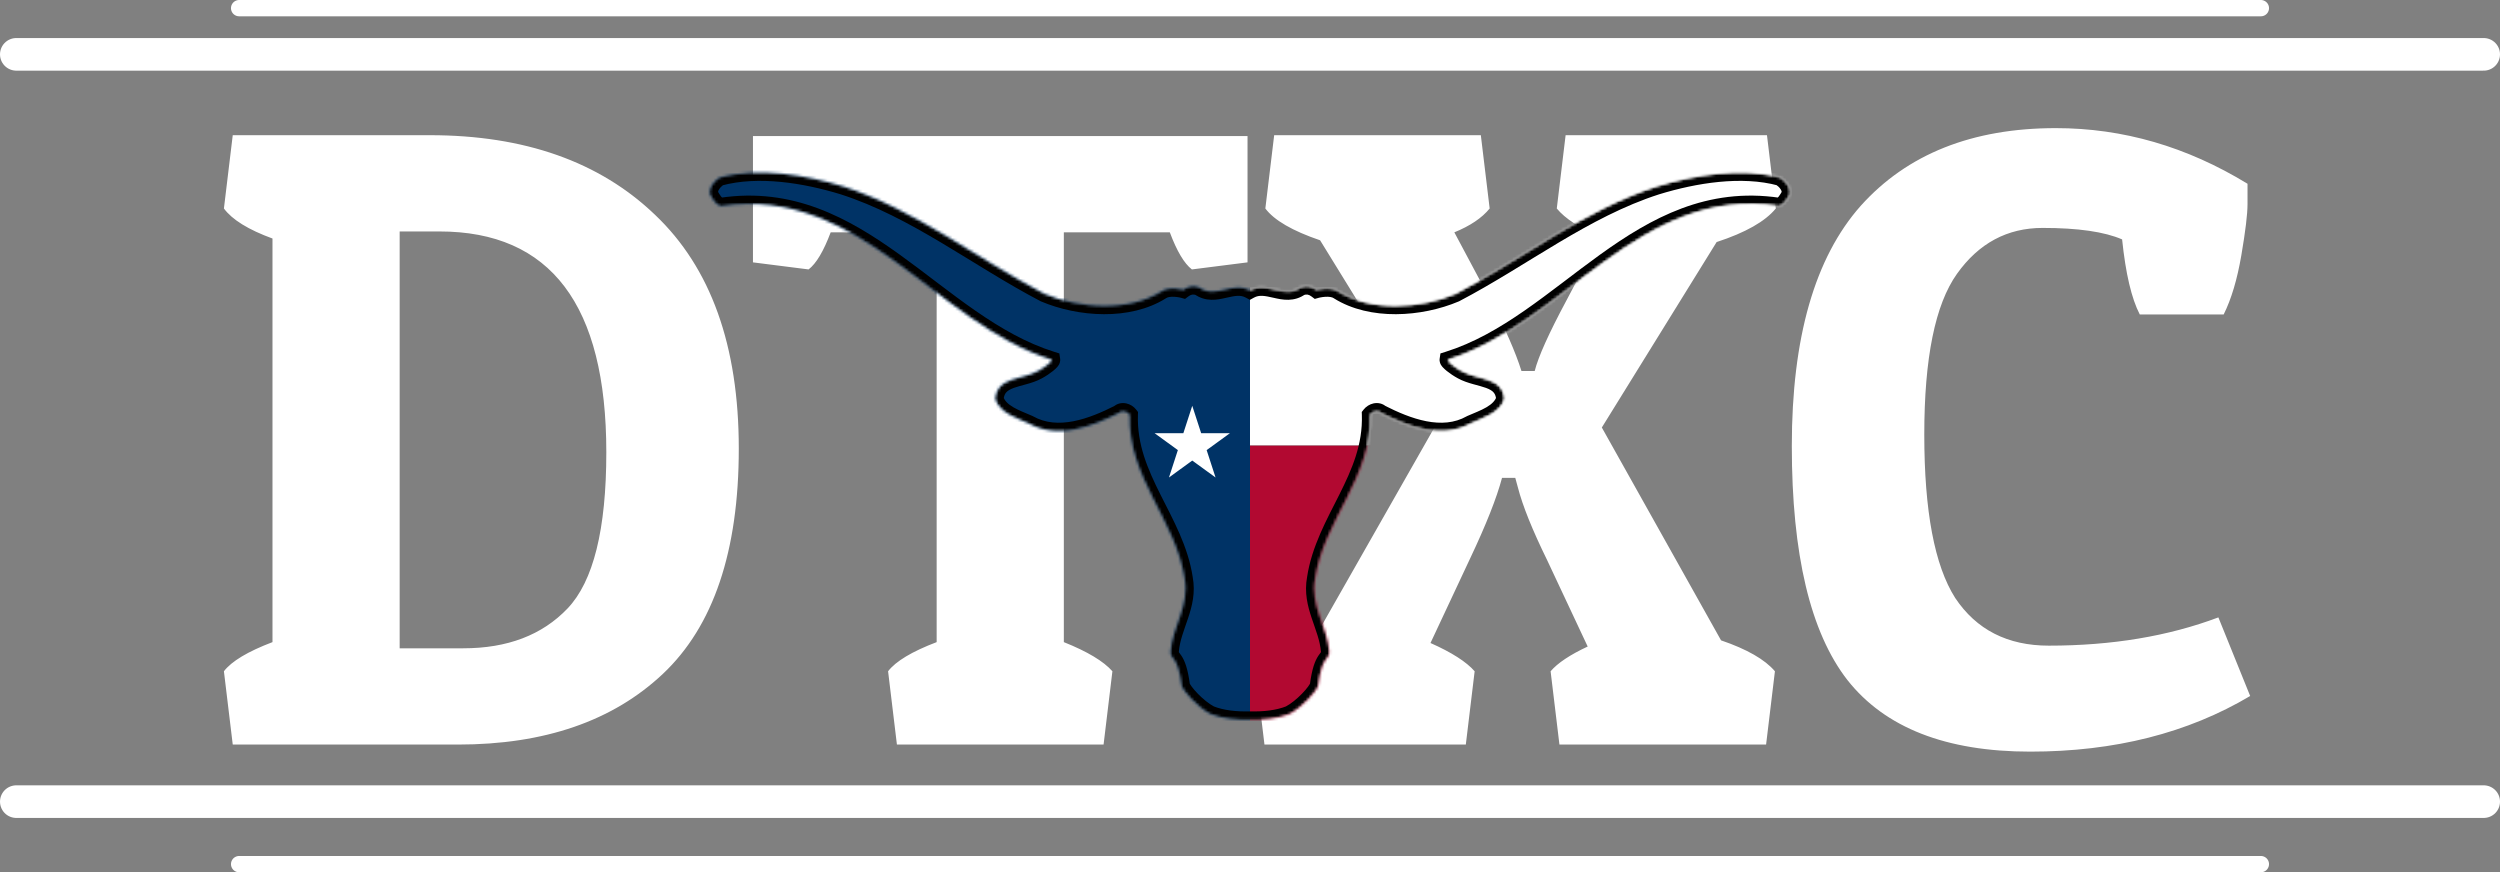 <svg width="920" height="321" viewBox="0 0 920 321" fill="none" xmlns="http://www.w3.org/2000/svg">
<rect x="0" y="0" width="920" height="321" fill="#808080" stroke="none"/>
<path d="M168.525 274H85.65L82.4 247.025C85.217 243.342 91.175 239.767 100.275 236.3V87.775C91.392 84.525 85.433 80.842 82.4 76.725L85.65 49.75H158.125C193.008 49.75 220.633 59.5 241 79C261.583 98.5 271.875 127.208 271.875 165.125C271.875 202.825 262.558 230.45 243.925 248C225.508 265.333 200.375 274 168.525 274ZM147.075 238.575H170.475C186.725 238.575 199.508 233.7 208.825 223.95C218.358 213.983 223.125 194.808 223.125 166.425C223.125 112.258 202.65 85.175 161.7 85.175H147.075V238.575ZM459.09 50.075V96.55L438.615 99.15C435.799 96.983 433.09 92.433 430.49 85.5H391.49V236.3C400.157 239.767 406.115 243.342 409.365 247.025L406.115 274H330.065L326.815 247.025C329.632 243.342 335.59 239.767 344.69 236.3V85.5H305.69C303.09 92.433 300.382 96.983 297.565 99.15L277.09 96.55V50.075H459.09ZM564.771 136.525C566.071 131.325 569.971 122.658 576.471 110.525L588.821 87.125C581.238 83.875 575.929 80.408 572.896 76.725L576.146 49.75H650.246L653.496 76.725C649.596 81.492 642.338 85.608 631.721 89.075L589.471 157.325L633.346 235.65C642.879 238.9 649.488 242.692 653.171 247.025L649.921 274H573.871L570.621 247.025C573.221 243.992 577.771 240.958 584.271 237.925L569.321 206.075C563.904 195.025 560.329 186.142 558.596 179.425L557.621 175.85H552.746C550.796 183.217 546.896 193.075 541.046 205.425L526.421 236.625C534.221 240.092 539.638 243.558 542.671 247.025L539.421 274H465.321L462.071 247.025C465.971 242.258 473.229 238.142 483.846 234.675L528.046 157L485.796 88.425C475.613 84.958 468.896 81.058 465.646 76.725L468.896 49.75H544.946L548.196 76.725C545.379 80.192 541.046 83.117 535.196 85.5L548.196 109.875C553.829 120.708 557.729 129.592 559.896 136.525H564.771ZM780.937 88.1C774.437 85.283 764.687 83.875 751.687 83.875C738.687 83.875 728.178 89.508 720.162 100.775C712.145 112.042 708.137 131.758 708.137 159.925C708.137 188.092 711.928 208.133 719.512 220.05C727.312 231.75 738.795 237.6 753.962 237.6C777.145 237.6 797.945 234.133 816.362 227.2L828.062 256.125C805.095 269.775 778.12 276.6 747.137 276.6C716.153 276.6 693.728 267.825 679.862 250.275C666.212 232.725 659.387 204.017 659.387 164.15C659.387 124.283 667.837 94.817 684.737 75.75C701.853 56.683 725.795 47.15 756.562 47.15C781.262 47.15 804.77 53.975 827.087 67.625C827.087 68.925 827.087 71.417 827.087 75.1C827.087 78.783 826.328 85.067 824.812 93.95C823.295 102.833 821.128 110.092 818.312 115.725H787.437C784.403 109.875 782.237 100.667 780.937 88.1Z" fill="white"/>
<mask id="mask0" mask-type="alpha" maskUnits="userSpaceOnUse" x="261" y="63" width="398" height="202">
<path d="M655.169 65.307C640.869 61.42 623.553 64.304 609.629 68.57C583.032 77.102 560.327 95.168 535.612 108.089C522.563 113.609 504.621 114.738 492.578 107.21C489.694 105.163 484.467 106.625 484.467 106.625C482.795 105.372 480.92 104.894 478.653 105.704C472.631 110.098 466.357 103.322 459.963 106.835C453.567 103.322 447.295 110.098 441.273 105.704C439.004 104.894 437.131 105.372 435.459 106.625C435.459 106.625 430.229 105.163 427.344 107.21C415.304 114.738 397.363 113.609 384.315 108.089C359.597 95.168 336.893 77.102 310.297 68.57C296.371 64.304 279.056 61.42 264.756 65.307C262.874 66.561 260.739 68.821 261.241 71.581C262.245 73.212 263.251 75.471 265.383 75.848C316.571 68.194 344.168 119.004 387.076 132.427C387.158 132.972 384.65 135.061 381.93 136.525C375.867 139.873 366.875 138.574 366.249 146.855C367.879 152.001 374.151 153.883 378.668 155.888C389.333 161.914 402.132 156.895 411.789 152.001C412.917 150.87 414.8 151.497 415.676 152.628C414.924 175.84 432.614 191.272 435.875 212.849C437.758 222.886 431.485 230.285 430.732 239.696C430.649 243.169 433.366 240.869 434.83 252.367C435.459 254.459 440.686 260.315 445.412 262.78C449.773 264.499 454.829 264.999 459.963 264.865C465.095 264.999 470.151 264.499 474.512 262.78C479.238 260.315 484.467 254.459 485.089 252.367C486.558 240.869 489.275 243.169 489.192 239.696C488.438 230.285 482.166 222.886 484.047 212.849C487.31 191.272 504.999 175.84 504.245 152.628C505.126 151.497 507.009 150.87 508.137 152.001C517.794 156.895 530.59 161.914 541.257 155.888C545.773 153.883 552.045 152.001 553.676 146.855C553.048 138.574 544.056 139.873 537.996 136.525C535.274 135.061 532.766 132.972 532.847 132.427C575.756 119.004 603.357 68.194 654.543 75.848C656.675 75.471 657.679 73.212 658.68 71.581C659.167 68.825 657.037 66.564 655.155 65.31" fill="white"/>
</mask>
<g mask="url(#mask0)">
<path d="M460 62H660V163.912H460V62Z" fill="white"/>
<path d="M460 164H660V265.912H460V164Z" fill="#B20931"/>
<path d="M260 62H460V265.833H260V62Z" fill="#003366"/>
<path d="M438.75 149.333L442.024 159.41H452.62L444.048 165.638L447.322 175.715L438.75 169.487L430.178 175.715L433.452 165.638L424.88 159.41H435.476L438.75 149.333Z" fill="white"/>
<mask id="path-8-inside-1" fill="white">
<path d="M655.168 65.307C640.869 61.42 623.553 64.304 609.629 68.57C583.032 77.102 560.327 95.168 535.612 108.089C522.563 113.609 504.621 114.738 492.578 107.21C489.694 105.163 484.467 106.625 484.467 106.625C482.795 105.372 480.92 104.894 478.653 105.704C472.631 110.098 466.357 103.322 459.963 106.835C453.567 103.322 447.295 110.098 441.273 105.704C439.004 104.894 437.131 105.372 435.459 106.625C435.459 106.625 430.229 105.163 427.344 107.21C415.303 114.738 397.363 113.609 384.315 108.089C359.597 95.168 336.893 77.102 310.297 68.57C296.371 64.304 279.056 61.42 264.756 65.307C262.874 66.561 260.739 68.821 261.241 71.581C262.245 73.212 263.251 75.471 265.383 75.848C316.571 68.194 344.168 119.004 387.076 132.427C387.158 132.972 384.65 135.061 381.93 136.525C375.867 139.873 366.875 138.574 366.249 146.855C367.879 152.001 374.151 153.883 378.668 155.888C389.333 161.914 402.132 156.895 411.789 152.001C412.917 150.87 414.8 151.497 415.676 152.628C414.924 175.84 432.614 191.272 435.875 212.849C437.758 222.886 431.485 230.285 430.732 239.696C430.649 243.169 433.366 240.869 434.83 252.367C435.459 254.459 440.686 260.315 445.412 262.78C449.773 264.499 454.829 264.999 459.963 264.865C465.095 264.999 470.151 264.499 474.512 262.78C479.238 260.315 484.467 254.459 485.089 252.367C486.558 240.869 489.275 243.169 489.192 239.696C488.438 230.285 482.166 222.886 484.047 212.849C487.31 191.272 504.999 175.84 504.245 152.628C505.126 151.497 507.009 150.87 508.137 152.001C517.794 156.895 530.59 161.914 541.257 155.888C545.773 153.883 552.045 152.001 553.676 146.855C553.048 138.574 544.056 139.873 537.996 136.525C535.274 135.061 532.766 132.972 532.847 132.427C575.756 119.004 603.356 68.194 654.543 75.848C656.675 75.471 657.679 73.212 658.68 71.581C659.167 68.825 657.037 66.564 655.155 65.31"/>
</mask>
<path d="M609.629 68.57L608.687 65.635L608.706 65.628L608.726 65.622L609.629 68.57ZM535.612 108.089L537.04 110.821L536.929 110.879L536.813 110.928L535.612 108.089ZM492.578 107.21L490.944 109.824L490.868 109.776L490.794 109.724L492.578 107.21ZM484.467 106.625L485.297 109.594L483.834 110.003L482.618 109.092L484.467 106.625ZM478.653 105.704L476.836 103.214L477.196 102.951L477.616 102.801L478.653 105.704ZM459.963 106.835L461.447 109.536L459.963 110.352L458.479 109.537L459.963 106.835ZM441.273 105.704L442.309 102.801L442.729 102.951L443.09 103.214L441.273 105.704ZM435.459 106.625L437.307 109.092L436.092 110.003L434.629 109.594L435.459 106.625ZM427.344 107.21L429.129 109.724L429.055 109.776L428.978 109.824L427.344 107.21ZM384.315 108.089L383.114 110.928L382.998 110.879L382.887 110.821L384.315 108.089ZM310.297 68.57L311.2 65.622L311.219 65.628L311.238 65.635L310.297 68.57ZM264.756 65.307L263.046 62.742L263.463 62.464L263.947 62.332L264.756 65.307ZM261.241 71.581L258.616 73.196L258.312 72.703L258.208 72.132L261.241 71.581ZM265.383 75.848L265.839 78.896L265.341 78.971L264.846 78.883L265.383 75.848ZM387.076 132.427L387.996 129.486L389.833 130.06L390.123 131.963L387.076 132.427ZM381.93 136.525L380.44 133.827L380.454 133.819L380.469 133.811L381.93 136.525ZM366.249 146.855L363.311 147.786L363.131 147.217L363.175 146.623L366.249 146.855ZM378.668 155.888L379.919 153.071L380.055 153.131L380.185 153.204L378.668 155.888ZM411.789 152.001L413.971 154.178L413.623 154.527L413.182 154.751L411.789 152.001ZM415.676 152.628L418.113 150.741L418.793 151.618L418.757 152.728L415.676 152.628ZM435.875 212.849L432.846 213.418L432.835 213.364L432.827 213.31L435.875 212.849ZM430.732 239.696L427.651 239.623L427.653 239.537L427.66 239.451L430.732 239.696ZM434.83 252.367L431.878 253.255L431.805 253.01L431.772 252.757L434.83 252.367ZM445.412 262.78L444.281 265.648L444.13 265.588L443.986 265.513L445.412 262.78ZM459.963 264.865L459.882 261.784L459.963 261.782L460.043 261.784L459.963 264.865ZM474.512 262.78L475.938 265.513L475.794 265.588L475.643 265.648L474.512 262.78ZM485.089 252.367L488.147 252.758L488.115 253.007L488.044 253.247L485.089 252.367ZM489.192 239.696L492.264 239.45L492.271 239.536L492.273 239.623L489.192 239.696ZM484.047 212.849L487.095 213.31L487.087 213.364L487.077 213.417L484.047 212.849ZM504.245 152.628L501.164 152.728L501.128 151.614L501.813 150.734L504.245 152.628ZM508.137 152.001L506.743 154.751L506.303 154.527L505.954 154.178L508.137 152.001ZM541.257 155.888L539.741 153.204L539.87 153.131L540.006 153.071L541.257 155.888ZM553.676 146.855L556.75 146.622L556.795 147.217L556.615 147.787L553.676 146.855ZM537.996 136.525L539.456 133.811L539.471 133.819L539.486 133.827L537.996 136.525ZM532.847 132.427L529.798 131.971L530.084 130.062L531.927 129.486L532.847 132.427ZM654.543 75.848L655.079 78.883L654.584 78.971L654.087 78.896L654.543 75.848ZM658.68 71.581L661.715 72.117L661.614 72.694L661.307 73.193L658.68 71.581ZM654.36 68.281C640.911 64.626 624.279 67.305 610.532 71.517L608.726 65.622C622.826 61.303 640.827 58.214 655.977 62.332L654.36 68.281ZM610.57 71.505C597.613 75.662 585.529 82.165 573.492 89.332C561.554 96.439 549.495 104.309 537.04 110.821L534.184 105.358C546.444 98.948 558.095 91.324 570.338 84.035C582.481 76.805 595.048 70.01 608.687 65.635L610.57 71.505ZM536.813 110.928C523.222 116.677 504.139 118.073 490.944 109.824L494.212 104.597C505.102 111.404 521.903 110.541 534.411 105.25L536.813 110.928ZM490.794 109.724C490.257 109.343 489.149 109.127 487.643 109.226C486.974 109.27 486.365 109.366 485.923 109.453C485.704 109.496 485.533 109.536 485.423 109.562C485.368 109.576 485.329 109.586 485.307 109.591C485.296 109.594 485.29 109.596 485.288 109.596C485.287 109.596 485.288 109.596 485.289 109.596C485.29 109.596 485.291 109.595 485.292 109.595C485.293 109.595 485.294 109.595 485.294 109.594C485.295 109.594 485.296 109.594 485.296 109.594C485.296 109.594 485.297 109.594 484.467 106.625C483.636 103.657 483.637 103.657 483.638 103.656C483.638 103.656 483.639 103.656 483.639 103.656C483.64 103.656 483.642 103.655 483.643 103.655C483.646 103.654 483.648 103.653 483.652 103.652C483.658 103.651 483.666 103.648 483.675 103.646C483.693 103.641 483.717 103.635 483.745 103.627C483.801 103.613 483.877 103.593 483.971 103.571C484.158 103.525 484.418 103.466 484.734 103.404C485.362 103.281 486.241 103.14 487.238 103.074C489.067 102.954 492.015 103.03 494.363 104.697L490.794 109.724ZM482.618 109.092C481.659 108.373 480.855 108.191 479.689 108.607L477.616 102.801C480.986 101.598 483.93 102.372 486.315 104.158L482.618 109.092ZM480.47 108.194C476.218 111.296 471.814 110.295 468.768 109.606C465.395 108.843 463.447 108.437 461.447 109.536L458.479 104.133C462.872 101.719 467.259 102.945 470.127 103.593C473.322 104.316 475.066 104.505 476.836 103.214L480.47 108.194ZM458.479 109.537C456.477 108.437 454.53 108.844 451.157 109.606C448.111 110.295 443.708 111.296 439.456 108.194L443.09 103.214C444.86 104.505 446.603 104.316 449.798 103.593C452.666 102.945 457.052 101.719 461.447 104.133L458.479 109.537ZM440.237 108.607C439.069 108.191 438.267 108.373 437.307 109.092L433.611 104.158C435.995 102.372 438.938 101.598 442.309 102.801L440.237 108.607ZM435.459 106.625C434.629 109.594 434.63 109.594 434.63 109.594C434.631 109.594 434.631 109.594 434.632 109.595C434.632 109.595 434.633 109.595 434.634 109.595C434.635 109.596 434.636 109.596 434.637 109.596C434.638 109.596 434.639 109.597 434.638 109.596C434.636 109.596 434.63 109.594 434.619 109.591C434.597 109.586 434.558 109.576 434.503 109.562C434.393 109.536 434.222 109.496 434.003 109.453C433.56 109.367 432.951 109.27 432.281 109.226C430.774 109.127 429.665 109.343 429.129 109.724L425.56 104.697C427.908 103.03 430.857 102.954 432.686 103.074C433.684 103.14 434.562 103.281 435.191 103.404C435.507 103.466 435.767 103.525 435.954 103.571C436.048 103.593 436.124 103.613 436.18 103.627C436.208 103.635 436.232 103.641 436.25 103.646C436.259 103.648 436.267 103.651 436.273 103.652C436.277 103.653 436.28 103.654 436.282 103.655C436.284 103.655 436.285 103.655 436.286 103.656C436.286 103.656 436.287 103.656 436.288 103.656C436.288 103.656 436.289 103.657 435.459 106.625ZM428.978 109.824C415.785 118.073 396.703 116.677 383.114 110.928L385.516 105.25C398.022 110.541 414.822 111.404 425.71 104.597L428.978 109.824ZM382.887 110.821C370.431 104.309 358.371 96.439 346.433 89.332C334.396 82.165 322.313 75.662 309.355 71.505L311.238 65.635C324.878 70.01 337.444 76.805 349.587 84.035C361.83 91.324 373.481 98.948 385.743 105.358L382.887 110.821ZM309.394 71.517C295.645 67.305 279.015 64.626 265.564 68.281L263.947 62.332C279.098 58.214 297.098 61.303 311.2 65.622L309.394 71.517ZM266.465 67.872C265.752 68.347 265.089 68.954 264.675 69.581C264.281 70.175 264.201 70.631 264.274 71.029L258.208 72.132C257.779 69.771 258.515 67.717 259.534 66.178C260.532 64.671 261.877 63.521 263.046 62.742L266.465 67.872ZM263.866 69.965C264.096 70.338 264.481 71.006 264.654 71.294C264.898 71.701 265.107 72.019 265.309 72.275C265.716 72.791 265.899 72.808 265.919 72.812L264.846 78.883C262.735 78.51 261.349 77.209 260.469 76.094C259.68 75.093 258.946 73.733 258.616 73.196L263.866 69.965ZM264.927 72.799C291.76 68.787 312.312 80.192 331.134 93.731C335.84 97.116 340.48 100.667 345.075 104.152C349.686 107.649 354.263 111.09 358.914 114.314C368.222 120.767 377.697 126.263 387.996 129.486L386.155 135.369C375.001 131.88 364.936 125.991 355.402 119.381C350.632 116.074 345.962 112.563 341.349 109.064C336.721 105.554 332.16 102.063 327.534 98.736C309.034 85.428 290.193 75.255 265.839 78.896L264.927 72.799ZM390.123 131.963C390.304 133.154 389.77 134.053 389.646 134.263C389.433 134.626 389.181 134.931 388.979 135.155C388.563 135.617 388.035 136.089 387.491 136.529C386.387 137.421 384.921 138.416 383.391 139.24L380.469 133.811C381.658 133.171 382.806 132.389 383.616 131.734C384.029 131.401 384.283 131.157 384.399 131.028C384.463 130.957 384.415 130.998 384.333 131.136C384.291 131.207 384.2 131.372 384.124 131.613C384.052 131.838 383.938 132.3 384.028 132.892L390.123 131.963ZM383.419 139.224C381.576 140.242 379.59 140.865 377.842 141.355C375.975 141.879 374.503 142.225 373.11 142.735C371.769 143.226 370.912 143.736 370.36 144.326C369.872 144.846 369.433 145.629 369.323 147.087L363.175 146.623C363.378 143.941 364.297 141.78 365.861 140.111C367.36 138.51 369.248 137.584 370.991 136.946C372.682 136.326 374.634 135.852 376.177 135.419C377.841 134.953 379.252 134.483 380.44 133.827L383.419 139.224ZM369.188 145.924C369.669 147.445 370.887 148.694 372.93 149.887C375.074 151.139 377.37 151.939 379.919 153.071L377.418 158.705C375.449 157.832 372.351 156.688 369.822 155.211C367.193 153.676 364.459 151.411 363.311 147.786L369.188 145.924ZM380.185 153.204C384.68 155.745 389.738 156.038 395.019 155.014C400.333 153.983 405.642 151.661 410.396 149.251L413.182 154.751C408.279 157.236 402.359 159.87 396.193 161.066C389.995 162.268 383.321 162.058 377.152 158.572L380.185 153.204ZM409.606 149.824C411.082 148.345 412.993 148.131 414.482 148.454C415.91 148.765 417.231 149.602 418.113 150.741L413.239 154.516C413.257 154.54 413.251 154.525 413.213 154.501C413.176 154.478 413.155 154.475 413.172 154.479C413.189 154.482 413.292 154.502 413.459 154.463C413.644 154.419 413.832 154.318 413.971 154.178L409.606 149.824ZM418.757 152.728C418.407 163.504 422.315 172.564 427.027 181.971C431.654 191.211 437.201 200.995 438.923 212.389L432.827 213.31C431.288 203.126 426.359 194.405 421.514 184.732C416.754 175.226 412.192 164.965 412.595 152.528L418.757 152.728ZM438.905 212.281C439.996 218.095 438.686 223.074 437.216 227.482C435.693 232.051 434.142 235.724 433.805 239.942L427.66 239.451C428.075 234.258 430.037 229.525 431.368 225.533C432.752 221.38 433.638 217.641 432.846 213.418L438.905 212.281ZM433.814 239.77C433.808 240.01 433.83 240.08 433.824 240.055C433.821 240.042 433.814 240.019 433.803 239.993C433.793 239.968 433.785 239.955 433.789 239.962C433.813 240.002 433.859 240.071 434.056 240.329C434.231 240.557 434.496 240.901 434.777 241.329C435.987 243.171 437.125 245.987 437.888 251.978L431.772 252.757C431.071 247.25 430.119 245.467 429.625 244.715C429.481 244.495 429.344 244.316 429.156 244.07C428.992 243.855 428.717 243.498 428.474 243.086C427.874 242.064 427.618 240.972 427.651 239.623L433.814 239.77ZM437.782 251.48C437.776 251.458 437.939 251.855 438.562 252.696C439.118 253.448 439.885 254.348 440.795 255.285C442.647 257.191 444.874 259.023 446.837 260.047L443.986 265.513C441.223 264.072 438.474 261.743 436.374 259.582C435.308 258.485 434.355 257.375 433.606 256.363C432.925 255.442 432.199 254.322 431.878 253.255L437.782 251.48ZM446.542 259.912C450.367 261.419 454.96 261.912 459.882 261.784L460.043 267.947C454.697 268.086 449.18 267.578 444.281 265.648L446.542 259.912ZM460.043 261.784C464.964 261.912 469.557 261.419 473.382 259.912L475.643 265.648C470.744 267.578 465.227 268.086 459.882 267.947L460.043 261.784ZM473.087 260.047C475.05 259.023 477.277 257.191 479.128 255.285C480.038 254.349 480.805 253.449 481.36 252.698C481.982 251.856 482.143 251.462 482.135 251.488L488.044 253.247C487.725 254.318 486.998 255.441 486.317 256.362C485.569 257.374 484.616 258.484 483.55 259.581C481.45 261.743 478.701 264.072 475.938 265.513L473.087 260.047ZM482.032 251.977C482.797 245.986 483.936 243.17 485.147 241.329C485.428 240.9 485.694 240.557 485.868 240.329C486.065 240.07 486.112 240.002 486.135 239.962C486.139 239.955 486.132 239.967 486.121 239.993C486.11 240.019 486.103 240.042 486.1 240.055C486.094 240.08 486.116 240.01 486.11 239.77L492.273 239.623C492.306 240.972 492.05 242.064 491.45 243.086C491.207 243.499 490.932 243.855 490.767 244.071C490.579 244.317 490.443 244.496 490.298 244.716C489.803 245.468 488.85 247.251 488.147 252.758L482.032 251.977ZM486.119 239.942C485.781 235.724 484.23 232.051 482.707 227.482C481.237 223.074 479.928 218.095 481.018 212.281L487.077 213.417C486.285 217.64 487.171 221.38 488.556 225.533C489.887 229.525 491.849 234.257 492.264 239.45L486.119 239.942ZM481 212.388C482.722 200.995 488.269 191.211 492.896 181.971C497.608 172.564 501.514 163.504 501.164 152.728L507.326 152.528C507.73 164.964 503.169 175.226 498.409 184.732C493.564 194.405 488.635 203.126 487.095 213.31L481 212.388ZM501.813 150.734C502.696 149.6 504.016 148.765 505.444 148.454C506.932 148.131 508.844 148.345 510.319 149.824L505.954 154.178C506.094 154.318 506.281 154.419 506.467 154.463C506.633 154.502 506.736 154.482 506.753 154.479C506.768 154.475 506.747 154.479 506.708 154.503C506.669 154.528 506.661 154.543 506.677 154.522L501.813 150.734ZM509.53 149.251C514.284 151.661 519.592 153.983 524.905 155.014C530.186 156.038 535.244 155.745 539.741 153.204L542.773 158.572C536.603 162.057 529.93 162.268 523.731 161.066C517.565 159.87 511.647 157.236 506.743 154.751L509.53 149.251ZM540.006 153.071C542.555 151.939 544.851 151.139 546.994 149.887C549.038 148.694 550.256 147.445 550.738 145.924L556.615 147.787C555.466 151.411 552.732 153.676 550.103 155.211C547.573 156.688 544.475 157.832 542.508 158.705L540.006 153.071ZM550.603 147.088C550.492 145.63 550.052 144.847 549.564 144.326C549.012 143.736 548.154 143.226 546.813 142.735C545.42 142.225 543.948 141.879 542.081 141.355C540.334 140.865 538.348 140.242 536.505 139.224L539.486 133.827C540.673 134.483 542.084 134.953 543.747 135.419C545.289 135.852 547.241 136.327 548.932 136.946C550.676 137.584 552.563 138.51 554.062 140.111C555.626 141.78 556.546 143.94 556.75 146.622L550.603 147.088ZM536.536 139.24C535.004 138.416 533.537 137.421 532.433 136.529C531.889 136.089 531.362 135.618 530.945 135.156C530.744 134.932 530.492 134.627 530.278 134.266C530.155 134.057 529.621 133.16 529.798 131.971L535.896 132.883C535.984 132.293 535.869 131.832 535.798 131.608C535.721 131.368 535.63 131.204 535.588 131.133C535.507 130.996 535.459 130.956 535.524 131.027C535.64 131.156 535.895 131.4 536.308 131.734C537.118 132.389 538.266 133.171 539.456 133.811L536.536 139.24ZM531.927 129.486C542.226 126.263 551.702 120.767 561.01 114.314C565.661 111.09 570.239 107.649 574.85 104.152C579.445 100.667 584.085 97.116 588.791 93.731C607.614 80.192 628.166 68.787 654.999 72.799L654.087 78.896C629.733 75.255 610.892 85.428 592.391 98.736C587.765 102.063 583.204 105.554 578.575 109.064C573.962 112.563 569.292 116.074 564.522 119.381C554.988 125.991 544.922 131.88 533.767 135.369L531.927 129.486ZM654.006 72.812C654.026 72.809 654.209 72.792 654.614 72.277C654.816 72.02 655.024 71.703 655.268 71.297C655.438 71.013 655.827 70.337 656.053 69.968L661.307 73.193C660.977 73.731 660.246 75.09 659.457 76.092C658.577 77.209 657.191 78.51 655.079 78.883L654.006 72.812ZM655.645 71.044C655.715 70.644 655.633 70.183 655.237 69.585C654.82 68.957 654.157 68.349 653.445 67.875L656.865 62.745C658.035 63.525 659.378 64.675 660.375 66.179C661.393 67.714 662.132 69.761 661.715 72.117L655.645 71.044Z" fill="black" mask="url(#path-8-inside-1)"/>
</g>
<line x1="88" y1="318" x2="832" y2="318" stroke="white" stroke-width="6" stroke-linecap="round" stroke-linejoin="round"/>
<line x1="6" y1="295" x2="914" y2="295" stroke="white" stroke-width="12" stroke-linecap="round" stroke-linejoin="round"/>
<line x1="6" y1="20" x2="914" y2="20" stroke="white" stroke-width="12" stroke-linecap="round" stroke-linejoin="round"/>
<line x1="88" y1="3" x2="832" y2="3" stroke="white" stroke-width="6" stroke-linecap="round" stroke-linejoin="round"/>
</svg>
